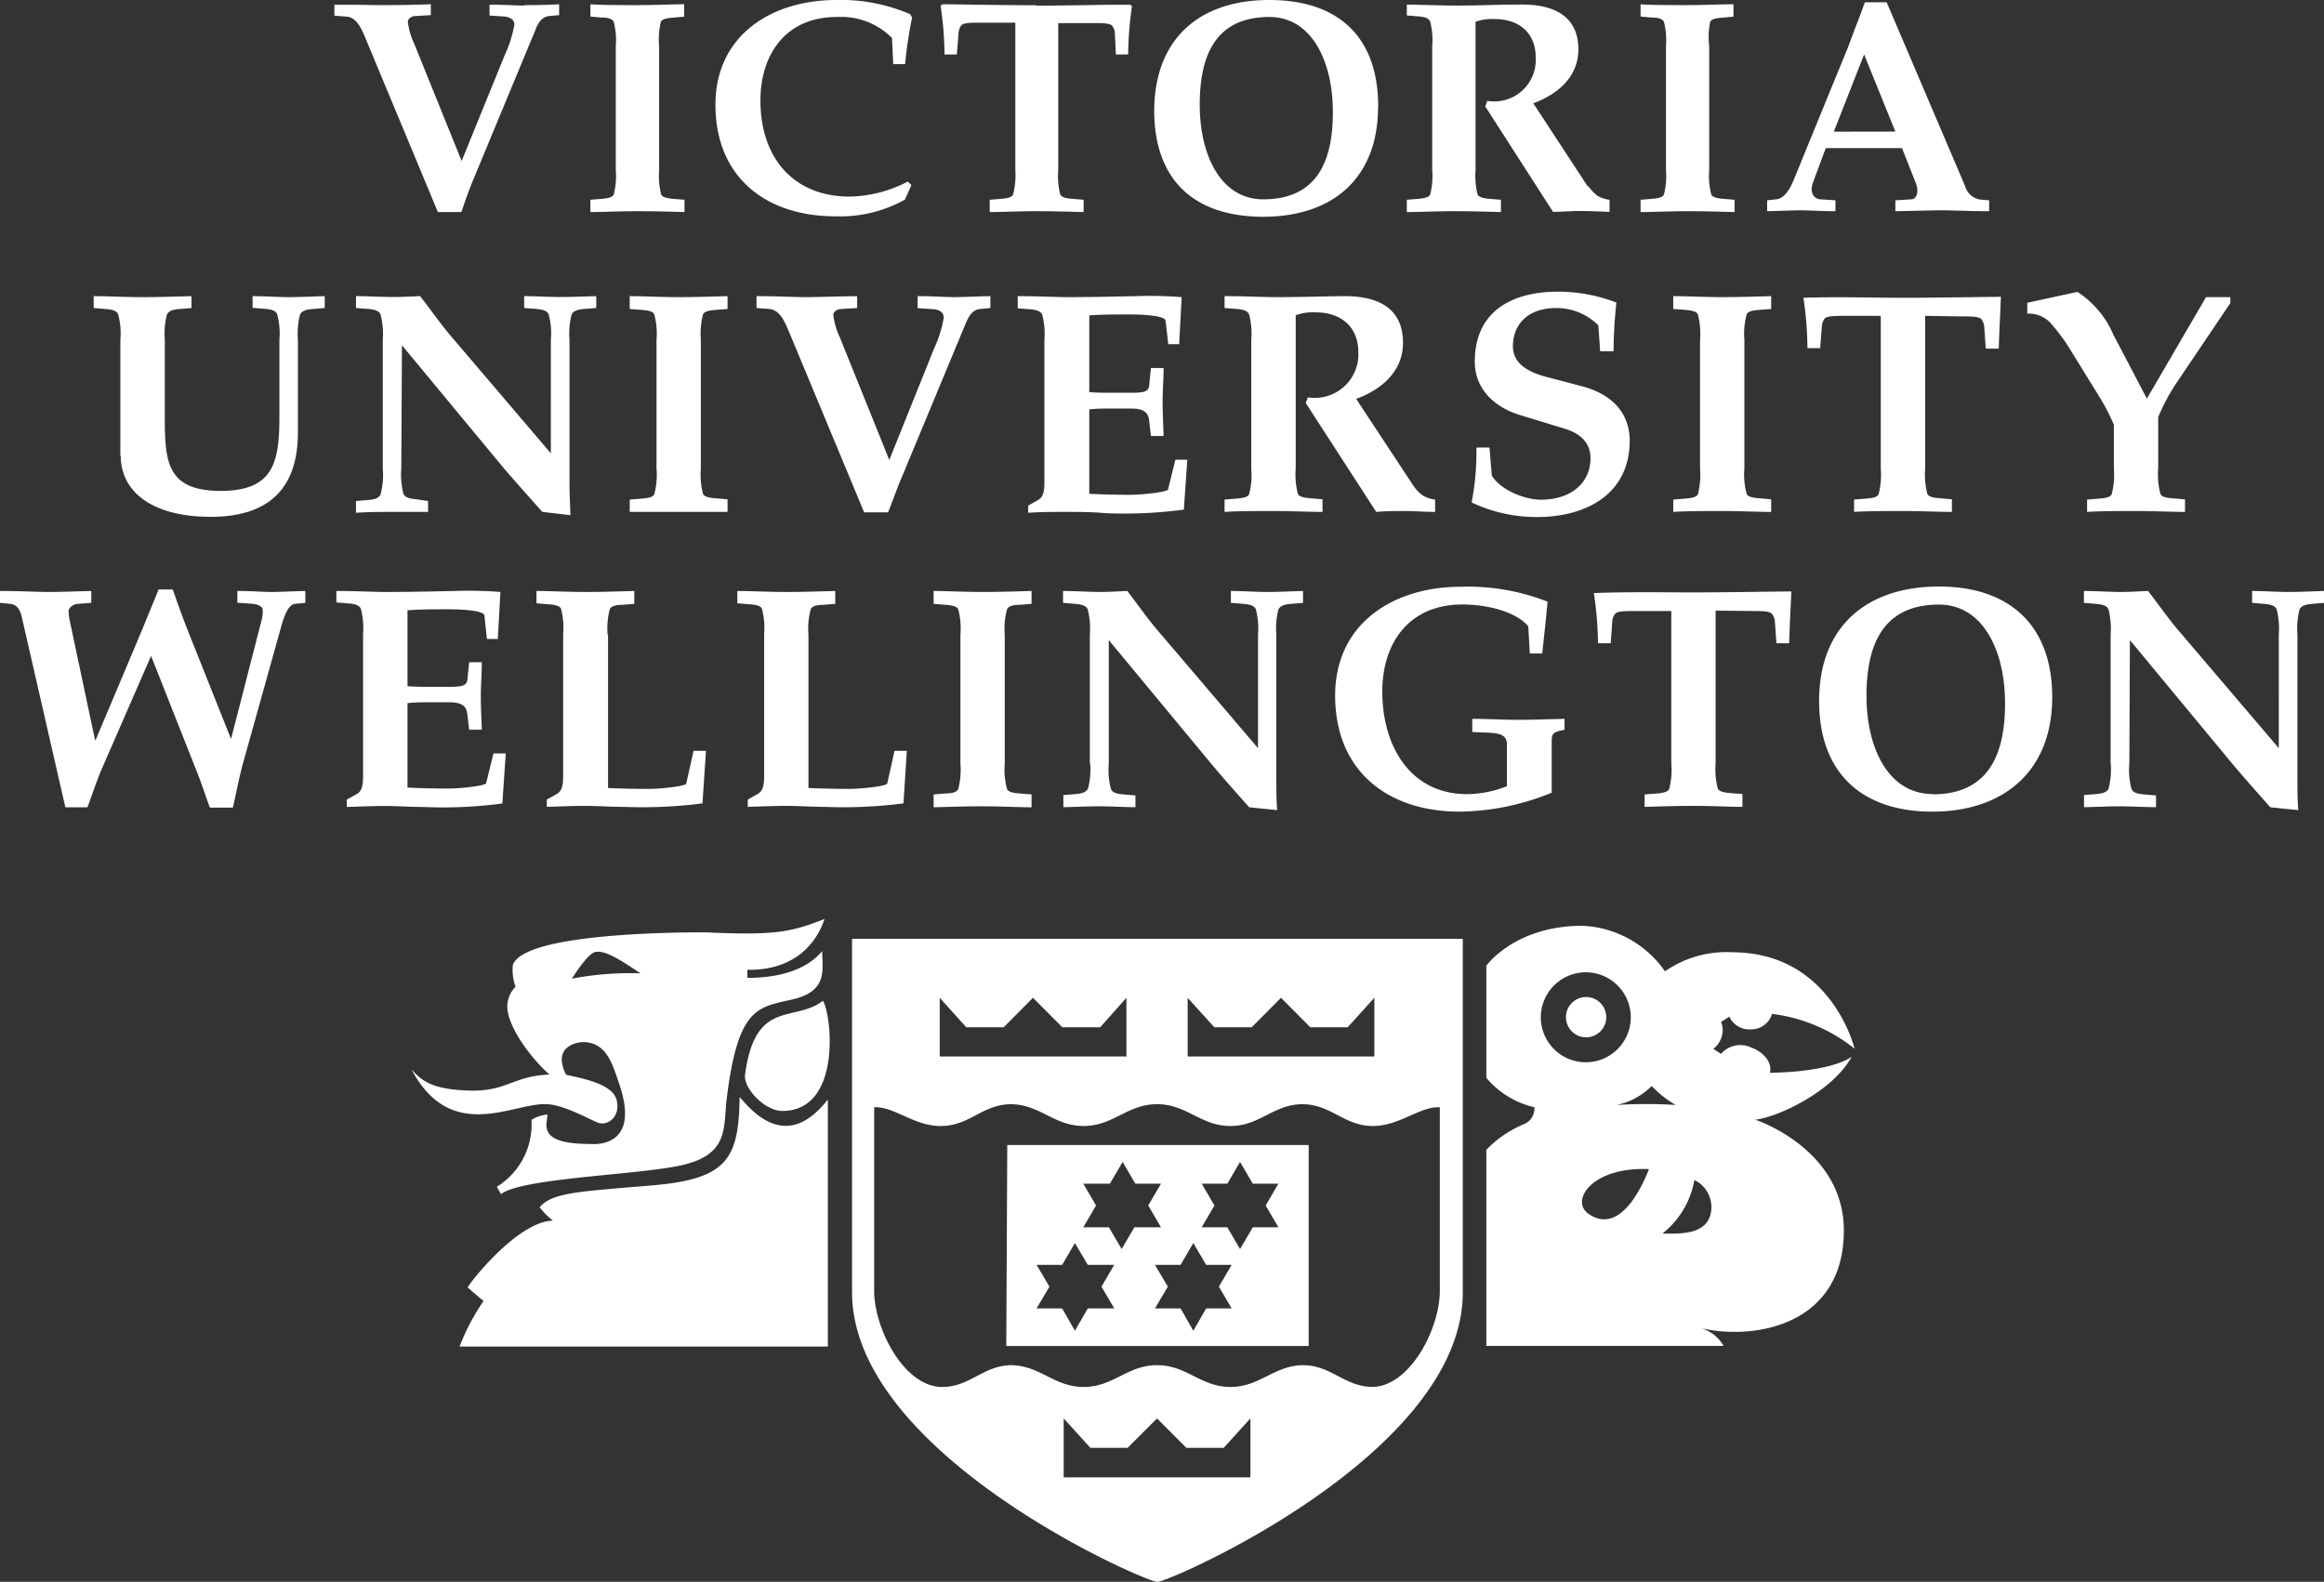 <svg data-name="Layer 1" xmlns="http://www.w3.org/2000/svg" viewBox="0 0 213.35 145.23"><rect x="0" y="0" width="213.35" height="145.23" fill="#333333" stroke="none"/><path d="M97.65 130.23v5.41h17.14v-5.41l-2.45 2.7h-3.43l-2.69-2.7-2.7 2.7h-3.42zM86.27 91.61V97h17.14v-5.39L101 94.32h-3.47l-2.7-2.71-2.69 2.71h-3.43zm22.76 0V97h17.14v-5.39l-2.45 2.71h-3.43l-2.69-2.71-2.69 2.71h-3.43zm-2.81 9.77c-2.74 0-4 2-6.74 2s-4-2-6.74-2c-2.56.06-3.69 1.93-6.24 2s-4.37-1.81-6.25-1.72v17c.1 3.57 2.84 8.68 6.23 8.68 2.56 0 3.7-1.9 6.26-2 2.74 0 4 2 6.74 2s4-2 6.74-2 4 2 6.74 2 4-2 6.74-2c2.55.06 3.68 1.92 6.24 2 3.39 0 6.15-5.11 6.24-8.68v-17c-1.87-.09-3.71 1.76-6.24 1.72s-3.69-1.91-6.24-2c-2.74-.06-4 2-6.74 2s-4-2-6.74-2m0 43.85c-1.11 0-28-11.71-28-26.59V86.2h56.07v32.44c0 14.88-26.94 26.59-28 26.59m-4-25.1l-1.17-2 1.17-2h-2.43l-1.18-2-1.17 2h-2.35l1.18 2-1.18 2h2.35l1.17 2.05 1.18-2.05zm15.07-7.45l-1.17-2 1.17-2h-2.35l-1.17-2-1.17 2h-2.35l1.17 2-1.17 2h2.35l1.17 2 1.17-2zm-10.78 0l-1.17-2 1.17-2h-2.35l-1.17-2-1.17 2h-2.44l1.17 2-1.17 2h2.35l1.17 2 1.17-2zm6.49 7.45l-1.17-2 1.17-2h-2.34l-1.18-2-1.17 2h-2.35l1.18 2-1.18 2h2.35l1.17 2.05 1.18-2.05zm-20.6-15h27.67v18.45H92.38zM71.81 102c-1.58 0-3.58-2.06-3.41-3.34.93-7 4.51-4.74 7.14-6.77.76 1 1.86 10.11-3.73 10.11m83.74 6.34a8 8 0 01-2.94 4.92c1.49 0 3.89.16 4.41-1.72a2.77 2.77 0 00-1.47-3.2m-4.16-1c-5.26-.24-7.3 2.92-5.54 4.12 3.34 2.29 5.51-4.2 5.54-4.12m.24-7.63a6.43 6.43 0 01-3.2 1.74 44.38 44.38 0 015.41 0 9.4 9.4 0 01-2.21-1.74m-10.18-6.29a4.13 4.13 0 104.13-4.15 4.14 4.14 0 00-4.13 4.15M158 96.76a2.32 2.32 0 012.73-.6c1.22.43 2 1.46 1.75 2.34 6.03-.12 7.52-1.5 7.52-1.5-1.76 3.27-6.91 5.61-8.86 5.8 2.76 1 8.15 4.1 8.13 10.19 0 8.9-8.6 10.15-13.44 8.87a3.55 3.55 0 012.4 1.71h-21.78v-18a10.22 10.22 0 013.53-2.39 1.54 1.54 0 00.88-1.52 8.16 8.16 0 01-4.41-2.7v-10.3s2.62-3.66 8.81-3.66a9.73 9.73 0 017.59 4.18 9.86 9.86 0 016.15-1.75c9.15 0 11.26 8.86 11.26 8.86a15 15 0 00-7.58-3.2 2 2 0 01-2 1.42 2 2 0 01-1.92-1.17l-.76.49a1.94 1.94 0 01.14.93 2.22 2.22 0 01-.85 1.54zm-14.24-3.37a1.85 1.85 0 111.85 1.85 1.85 1.85 0 01-1.85-1.85M76 101v22.63H42.19a20 20 0 012.2-4.18c-.84-.7-1.54-1.33-1.46-1.23-.08-.1 4.51-6.09 7.83-6.15a6.65 6.65 0 01-1.22-1.23c1.18-1.33 3.29-1.42 10.28-2s8-2.46 8.08-8.13c1.73 2.09 4.66 4.63 8.08.26M58.84 89.4c-2.24-1.54-3.37-2.13-4.16-2s-2.22 2.57-2.2 2.46a27.89 27.89 0 016.36-.49m-8.32 9.35c-1.6-1.36-3.64-4.06-3.92-5.91a2.58 2.58 0 01.73-2.21 4.55 4.55 0 01-.25-2c1-2.91 14.79-3 17.64-3 6.46.29 7.83 0 11-1.23-.08-.11-1.06 4.76-7.1 4.67a7.4 7.4 0 000 .74c2.38 0 5.22-.49 6.86-2.46 0 1.65.57 3.67-2.69 4.43s-5.1.63-6.13 9.59c-.2 2.53 0 4.75-4.16 5.66-4 .88-14.6 1.15-16.51 2.64l-.38-.68a6.72 6.72 0 003.18-6.14 3.24 3.24 0 011.47-.49c0 .84-1.07 2.71 3.92 2.7.1 0 4.69.55 2.7-5.41-.63-1.86-1.18-4-3.44-3.94 0 0-2.9.14-1.47 3 2 .43 4.34.93 4.66 2.4s-.86 2.32-1.72 2-3.21-1.71-4.89-1.71c-3.12 0-8.68 3.55-12.24-3.18 1 1.12 2 1.85 5.38 1.94s4-1.38 7.35-1.47M48.14.47c.81 0 1.83 0 3.19-.08v1l-.89.08c-.61.05-1 .5-1.3 1.31l-5.78 13.93c-.38.92-.69 1.84-1 2.76H40.2L33.56 3.53c-.33-.78-.78-1.92-1.72-2l-1.14-.09v-1c1.83-.02 3.3.03 4.3.03s2.47 0 4.55-.08v1l-1.39.08c-.42 0-.72.28-.72.53a6.55 6.55 0 00.58 2l4.36 10.78L46.36 5a10.8 10.8 0 00.86-2.74c0-.5-.47-.72-1-.75l-1.28-.08v-1c1.36 0 2.42.08 3.22.08M54.2.39v1.13l1 .09c.72 0 1 .16 1.14.38a6.71 6.71 0 01.19 2.26v11.36a6.71 6.71 0 01-.19 2.26c-.11.22-.42.33-1.14.39l-1 .08v1.13c1.14 0 2.67-.08 4.34-.08s3.16.05 4.3.08v-1.13l-1-.08c-.72-.06-1-.17-1.14-.39a7 7 0 01-.19-2.26V4.25A7 7 0 0160.67 2c.11-.22.42-.33 1.14-.38l1-.09V.39c-1.14 0-2.67.08-4.3.08s-3.2 0-4.34-.08m22.72 1.17a6.56 6.56 0 015 1.93l.11 2.4h1.09a39.27 39.27 0 01.64-4.27l-.16-.31A16 16 0 0076.78 0c-5.91 0-11.1 3.21-11.1 9.62 0 6.67 4.66 10.24 11 10.24a12.17 12.17 0 006.39-1.53l.6-1.33-.33-.33A12 12 0 0178 18.05c-5.25 0-8.19-3.68-8.19-8.79 0-4.41 2.44-7.7 7-7.7M95.12.48c-2.8 0-5.68-.06-8.6-.09l-.17.14A31.59 31.59 0 0186.71 5h1.13L88 3a1.27 1.27 0 01.25-.67c.2-.25 1-.25 1.72-.25h3.24v13.53a7 7 0 01-.21 2.26c-.11.22-.42.33-1.14.39l-1 .08v1.13c1.13 0 2.66-.08 4.32-.08s3.16.05 4.3.08v-1.13l-1-.08c-.73-.06-1-.17-1.14-.39a6.71 6.71 0 01-.19-2.26V2.12h3.24c.74 0 1.52 0 1.71.25a1.12 1.12 0 01.25.67l.09 1.96h1.13a31.73 31.73 0 01.35-4.43l-.16-.14c-2.92 0-5.81.09-8.64.09m31.39 9.28c0 6.59-4.19 10.1-10.55 10.1s-10-3.4-10-9.76C106 3.51 110.16 0 116.52 0s10 3.4 10 9.76m-4.16.51c0-4.61-1.92-8.71-5.83-8.71-5.17 0-6.39 3.88-6.39 8.06 0 4.61 1.92 8.68 5.83 8.68 5.17 0 6.39-3.85 6.39-8m23.4 6.82l-5-7.64c2.3-.83 4.14-2.48 4.14-4.93 0-3.32-2.61-4.19-5.44-4.13-1.89 0-3.75.09-5.64.09-1.42 0-2.83-.06-4.67-.09v1l1 .08c.72.05 1 .19 1.14.47a6.71 6.71 0 01.19 2.26v11.38a6.71 6.71 0 01-.19 2.26c-.11.22-.42.33-1.14.39l-1 .08v1.13c1.14 0 2.67-.08 4.34-.08s3.16.05 4.3.08v-1.13l-1-.08c-.72-.06-1-.17-1.14-.39a7 7 0 01-.19-2.26V2a4.34 4.34 0 011.77-.25c2.17 0 3.75 1.22 3.75 3.51a3.81 3.81 0 01-4.44 4l-.19.51 6.22 9.68c.83 0 1.66-.08 2.49-.08s1.81.05 2.7.08v-1.11a2.73 2.73 0 01-1.14-.39 4.36 4.36 0 01-.81-.86m4.8-16.7v1.13l1 .09c.73 0 1 .16 1.14.38a6.71 6.71 0 01.19 2.26v11.36a6.71 6.71 0 01-.19 2.26c-.11.22-.41.33-1.14.39l-1 .08v1.13c1.13 0 2.66-.08 4.33-.08s3.16.05 4.3.08v-1.13l-1-.08c-.72-.06-1-.17-1.14-.39a7 7 0 01-.19-2.26V4.25A7 7 0 01157 2c.12-.22.42-.33 1.14-.38l1-.09V.39c-1.14 0-2.67.08-4.3.08s-3.2 0-4.33-.08m32.1 18v1c-1.86 0-3.22-.08-4.3-.08s-2.48.05-4.31.08v-1l1.47-.09c.45 0 .75-.64.39-1.53l-1.25-3.17h-7l-1.16 3.12c-.39 1.06.16 1.55.66 1.58l1.39.09v1c-1.33 0-2.33-.08-3.14-.08s-1.8.05-3.13.08v-1l.83-.09c.72-.08 1.22-.86 1.56-1.67l5-12.21.72-1.92.44-1.14.42-1.15h2l7.2 16.87a1.71 1.71 0 001.6 1.26zM174 12.08L171.13 5l-2.78 7.09zM11.05 41.82V31.21a6.84 6.84 0 00-.2-2.35c-.14-.29-.43-.44-1.18-.49l-1.07-.09v-1.09c1.18 0 2.77.09 4.51.09s3.29-.06 4.47-.09v1.09l-1.06.09c-.76.05-1 .2-1.19.49a7.12 7.12 0 00-.2 2.35v7.19c0 4.09.26 6.67 5.14 6.67s5.38-2.67 5.38-6.88v-7a6.76 6.76 0 00-.21-2.35c-.14-.29-.43-.44-1.18-.49l-1.07-.09v-1.07c1.1 0 2.23.09 3.32.09s2.2-.06 3.3-.09v1.09l-1.07.09c-.76.05-1 .2-1.19.49a7.12 7.12 0 00-.2 2.35v8.47c0 5.3-2.8 7.77-8 7.77-5.46 0-8.27-2.35-8.27-5.63M35.14 43V31.21a7 7 0 00-.21-2.35c-.14-.29-.43-.44-1.18-.5l-1.07-.08v-1.09c1.15 0 2.31.08 3.47.08.81 0 1.62-.05 2.42-.08 1 1.29 1.94 2.65 3 3.87l9 10.56V31.21a6.84 6.84 0 00-.2-2.35c-.14-.29-.43-.44-1.18-.5l-1.07-.08v-1.09c1.1 0 2.22.08 3.32.08s2.2-.05 3.3-.08v1.09l-1.07.08c-.75.06-1 .21-1.19.5a7.12 7.12 0 00-.2 2.35v13.17c0 1 .06 2.06.09 2.92l-2.58-.3c-1.19-1.33-2.4-2.69-3.53-4L36.9 31.7 36.84 43a7.12 7.12 0 00.2 2.35c.15.29.44.43 1.19.49l1.07.16v1H36c-1.1 0-2.22 0-3.32.08V46l1.07-.09c.75-.06 1-.2 1.18-.49a7 7 0 00.21-2.42m29.2-11.8V43a7.12 7.12 0 00.2 2.35c.12.23.44.35 1.19.4l1.06.09V47h-8.98v-1.13l1.07-.09c.75-.05 1.07-.17 1.18-.4a6.76 6.76 0 00.21-2.38V31.2a6.72 6.72 0 00-.21-2.34c-.11-.24-.43-.35-1.18-.41l-1.07-.08v-1.18c1.18 0 2.77.09 4.51.09s3.29-.06 4.47-.09v1.18l-1.06.08c-.75.06-1.07.17-1.19.41a7.08 7.08 0 00-.2 2.34m12.77-.2l4.53 11.23L85.75 32a11 11 0 00.89-2.84c0-.53-.49-.76-1.07-.78l-1.33-.09v-1.1c1.42 0 2.52.09 3.35.09s1.91-.06 3.33-.09v1.09l-.93.09c-.63.05-1 .52-1.35 1.36l-6 14.44c-.41 1-.73 1.92-1.11 2.87h-2.2l-6.9-16.59c-.35-.81-.81-2-1.8-2.08l-1.18-.09v-1.09c1.91 0 3.38.09 4.51.09s2.57-.06 4.73-.09v1.09l-1.44.09c-.43 0-.75.28-.75.54a6.66 6.66 0 00.61 2.09M100 29v7c.66.06 1.3.06 1.94.06h1.9c1 0 1.59-.06 1.65-.61l.17-1.66h1.16c0 1.05-.09 2.06-.09 3.11s.06 2.09.09 3.13h-1.16l-.17-1.45c-.09-.81-.64-1.07-1.65-1.07h-1.9c-.64 0-1.28 0-1.94.08v7.75c1.21.06 2.46.09 3.7.09s3.47-.26 3.53-.49l.67-2.73h1.1l-.32 4.58a40.88 40.88 0 01-7.27.32C100.22 47 99 47 97.85 47s-2.4 0-3.46.08v-.66l.92-.52c.46-.27.57-.76.57-1.66v-13a7.08 7.08 0 00-.2-2.35c-.14-.29-.43-.44-1.18-.5l-1.07-.08v-1.12c1.91 0 3.38.09 4.51.09 2.71 0 4.68-.06 6.33-.09a37.84 37.84 0 014.21.09l-.23 4.32h-1l-.25-2.17c-.06-.44-2-.56-3.32-.56s-2.49 0-3.7.09M114.87 43V31.21a6.84 6.84 0 00-.2-2.35c-.14-.29-.43-.44-1.18-.5l-1.07-.08v-1.09c1.91 0 3.38.09 4.85.09 2 0 3.9-.06 5.87-.09 3-.06 5.66.84 5.66 4.29 0 2.56-1.9 4.27-4.3 5.14l5.23 7.94a4.13 4.13 0 00.83.9 3 3 0 001.19.41V47c-.92 0-1.88-.08-2.81-.08s-1.73 0-2.6.08l-6.47-10 .2-.52a4 4 0 004.63-4.14c0-2.38-1.65-3.66-3.9-3.66a4.72 4.72 0 00-1.85.26V43a7.12 7.12 0 00.2 2.35c.12.23.43.34 1.19.4l1.07.09V47c-1.19 0-2.78-.08-4.48-.08s-3.33 0-4.51.08v-1.13l1.07-.09c.75-.06 1.07-.17 1.18-.4a6.84 6.84 0 00.2-2.35m20.71-1.94h1.16l.21 2.56c.78 1.33 3 2.23 4.53 2.23 2.45 0 4.53-1.3 4.53-3.83 0-1.25-.75-2.21-2.4-2.7l-4-1.22c-2.43-.72-4.22-2.43-4.22-4.93 0-4.64 3.44-6.42 7.63-6.42a14.77 14.77 0 015.37 1 43.61 43.61 0 00-.26 4.47h-1.23l-.17-2.38a5.43 5.43 0 00-3.84-1.59c-2.69 0-4 1.56-4 3.51 0 1.3.93 2.26 3.06 2.81l3.3.87c2.65.7 4.36 2.38 4.36 5 0 4.94-4.08 7-8.46 7a13.88 13.88 0 01-6.05-1.34 24.65 24.65 0 00.44-5m24.6-9.93V43a6.76 6.76 0 00.21 2.35c.11.23.43.35 1.18.4l1.07.09V47c-1.18 0-2.78-.08-4.48-.08s-3.32 0-4.51.08v-1.13l1.07-.09c.75-.05 1.07-.17 1.19-.4a7.12 7.12 0 00.2-2.35V31.2a7.08 7.08 0 00-.2-2.34c-.12-.24-.44-.35-1.19-.41l-1.07-.08v-1.18c1.19 0 2.78.09 4.51.09s3.3-.06 4.48-.09v1.18l-1.07.08c-.75.06-1.07.17-1.18.41a6.72 6.72 0 00-.21 2.34m16.6-2.2v14a6.84 6.84 0 00.2 2.35c.11.23.43.35 1.18.4l1.07.09V47c-1.18 0-2.77-.08-4.48-.08s-3.31 0-4.5.08v-1.13l1.07-.09c.75-.05 1.07-.17 1.18-.4a7.12 7.12 0 00.2-2.35V29h-3.37c-.78 0-1.59 0-1.79.26a1.39 1.39 0 00-.25.7l-.15 2h-1.17a32.61 32.61 0 00-.37-4.62c3.21-.11 6.21 0 9.13 0s5.94-.06 9-.09c-.06 1.54-.14 2.87-.2 4.76h-1.19l-.14-2a1.39 1.39 0 00-.26-.7c-.21-.26-1-.26-1.79-.26zm20.35 7.6l5.43-9.32h2.23v.55l-5.09 7.55a18.77 18.77 0 00-1.53 2.91V43a6.82 6.82 0 00.21 2.36c.11.23.43.35 1.18.4l1.07.09V47c-1.19 0-2.78-.08-4.48-.08s-3.32 0-4.51.08v-1.13l1.07-.09c.75-.05 1.07-.17 1.19-.4a7.19 7.19 0 00.2-2.36V39a18.82 18.82 0 00-1.27-2.47l-2.92-4.73a17.08 17.08 0 00-1.5-2 2.7 2.7 0 00-2.26-1v-1l4.6-1a8.74 8.74 0 013.29 3.9zM178 53.85c-6.62 0-11 3.66-11 10.51 0 6.62 3.93 10.16 10.4 10.16s11-3.66 11-10.5c0-6.62-3.93-10.17-10.4-10.17m-.58 19.05c-4.07 0-6.07-4.24-6.07-9 0-4.36 1.28-8.39 6.65-8.39 4.07 0 6.07 4.27 6.07 9.06 0 4.35-1.28 8.36-6.65 8.36m16.34-2.83V58.28a7.12 7.12 0 00-.2-2.35c-.15-.29-.43-.43-1.18-.49l-1.07-.09v-1.09c1.15 0 2.31.09 3.46.09.81 0 1.62-.06 2.43-.09 1 1.29 1.94 2.66 3 3.87l9 10.56V58.28a7.12 7.12 0 00-.2-2.35c-.14-.29-.44-.43-1.18-.49l-1.07-.09v-1.09c1.09 0 2.22.09 3.32.09s2.2-.06 3.29-.09v1.09l-1.06.09c-.76.06-1 .2-1.19.49a7.12 7.12 0 00-.2 2.35v13.17c0 1 0 2.06.08 2.93l-2.57-.26c-1.18-1.34-2.4-2.7-3.53-4.05l-9.36-11.3-.05 11.33a6.84 6.84 0 00.2 2.35c.14.29.44.43 1.18.49l1.07.09v1.08c-1.09 0-2.19-.08-3.29-.08s-2.23.06-3.32.08V73l1.07-.09c.75-.06 1-.2 1.18-.49a7.12 7.12 0 00.2-2.35M8.78 67.94l4.31-10.22 1.47-3.6h1.3c.46 1.33.92 2.61 1.42 3.87l3.93 9.86L24 57a3.46 3.46 0 00.12-1c0-.34-.52-.54-1-.57l-1.33-.09v-1.08c1.3 0 2.31.09 3.13.09s1.79-.06 3.11-.09v1.09l-.95.09c-.52.06-.89.78-1.24 2L22.33 70c-.38 1.36-.63 2.76-.95 4.15h-2.11c-.38-1-.69-2-1.1-3.05l-4.3-10.88-4.48 10.27c-.52 1.19-.9 2.41-1.36 3.63H6L2 56.65c-.2-.84-.54-1.15-1.07-1.21L0 55.35v-1.09c1.9 0 3.38.09 4.51.09s2.57-.06 3.87-.09v1.09l-1.22.09c-.37 0-.86.34-.86.66a3.91 3.91 0 00.09.82l2.33 11zM37.41 56v7c.66.06 1.3.06 1.93.06h1.91c1 0 1.59-.06 1.65-.61l.17-1.65h1.16c0 1-.09 2.05-.09 3.1s.06 2.1.09 3.1h-1.16l-.17-1.45c-.09-.81-.64-1.07-1.65-1.07h-1.91c-.63 0-1.27 0-1.93.08v7.75c1.21.06 2.45.09 3.7.09s3.46-.26 3.52-.49l.67-2.73h1.13l-.31 4.59a40.88 40.88 0 01-7.27.32c-1.18 0-2.37-.09-3.55-.09s-2.4.06-3.47.09v-.67l.93-.52c.46-.27.57-.76.57-1.66v-13a7.12 7.12 0 00-.2-2.35c-.15-.29-.44-.44-1.18-.49l-1.07-.09v-1.05c1.91 0 3.37.09 4.51.09 2.71 0 4.67-.06 6.32-.09a38.21 38.21 0 014.23.09l-.24 4.32h-1l-.23-2.17c-.06-.44-2-.56-3.32-.56s-2.49 0-3.7.09m18.37 2.25v14.07c1.21.05 2.45.08 3.7.08s3.48-.26 3.48-.49l.67-3h1.14l-.32 4.82a42.85 42.85 0 01-7.27.32c-1.18 0-2.37-.09-3.55-.09s-2.4.06-3.47.09v-.67l.93-.52c.45-.27.57-.76.57-1.66v-13a6.84 6.84 0 00-.2-2.35c-.12-.23-.43-.35-1.18-.4l-1.07-.09v-1.13c1.18 0 2.77.09 4.51.09s3.29-.06 4.47-.09v1.18l-1.07.09c-.75 0-1.07.17-1.18.4a7.12 7.12 0 00-.2 2.35m18.44 0v14.07c1.22.05 2.46.08 3.7.08s3.47-.26 3.53-.49l.67-3h1.13l-.31 4.82a42.85 42.85 0 01-7.27.32c-1.19 0-2.37-.09-3.55-.09s-2.4.06-3.47.09v-.67l.92-.52c.46-.27.58-.76.58-1.66v-13a6.76 6.76 0 00-.21-2.35c-.1-.23-.42-.35-1.18-.4l-1.07-.09v-1.13c1.19 0 2.78.09 4.51.09s3.3-.06 4.48-.09v1.18l-1.07.09c-.75 0-1.07.17-1.18.4a6.76 6.76 0 00-.21 2.35m18.02 0V70.1a6.76 6.76 0 00.21 2.35c.11.23.43.35 1.18.4l1.07.09v1.18c-1.19 0-2.77-.09-4.48-.09s-3.32.06-4.51.09v-1.18l1.07-.09c.76 0 1.07-.17 1.19-.4a7.12 7.12 0 00.2-2.35V58.28a7.12 7.12 0 00-.2-2.35c-.12-.23-.43-.35-1.19-.4l-1.07-.09v-1.18c1.19 0 2.78.09 4.51.09s3.29-.06 4.48-.09v1.18l-1.07.09c-.75 0-1.07.17-1.18.4a6.76 6.76 0 00-.21 2.35m7.81 11.82V58.28a7.12 7.12 0 00-.2-2.35c-.15-.29-.44-.43-1.19-.49l-1.07-.09v-1.09c1.16 0 2.31.09 3.47.09.81 0 1.62-.06 2.43-.09 1 1.29 1.93 2.66 3 3.87l9 10.56V58.28a7.12 7.12 0 00-.2-2.35c-.14-.29-.44-.43-1.19-.49l-1.1-.09v-1.09c1.1 0 2.23.09 3.33.09s2.19-.06 3.29-.09v1.09l-1.06.09c-.76.06-1 .2-1.19.49a7.12 7.12 0 00-.2 2.35v13.17c0 1 0 2.06.08 2.93l-2.57-.26c-1.19-1.34-2.4-2.7-3.53-4.05l-9.36-11.3V70.1a6.84 6.84 0 00.2 2.35c.14.29.43.43 1.18.49l1.07.09v1.08c-1.1 0-2.2-.08-3.3-.08s-2.22.06-3.32.08V73l1.07-.09c.75-.06 1-.2 1.19-.49a7.12 7.12 0 00.2-2.35m42.37-2.02v4.73a22.9 22.9 0 01-8.45 1.74c-6.58 0-11.43-3.71-11.43-10.65 0-6.68 5.4-10 11.55-10a20.09 20.09 0 017.95 1.37c-.12 1.36-.35 3.51-.49 4.76h-1.14l-.14-2.5c-1.13-1.33-3.7-2-6.06-2-4.8 0-7.34 3.43-7.34 8 0 5 2.57 9.41 7.77 9.41a10 10 0 003.67-.73v-3.84c0-.9-.72-1-1.64-1.07l-1.54-.06V66c1.42 0 2.83.09 4.25.09s2.8-.06 4.22-.09v1c-1 .2-1.18.32-1.18 1m15.05-11.94v14a7.12 7.12 0 00.2 2.35c.12.23.44.35 1.19.41l1.07.08v1.18c-1.18 0-2.77-.09-4.48-.09s-3.32.06-4.5.09v-1.14l1.07-.08c.75-.06 1.07-.18 1.18-.41a6.84 6.84 0 00.2-2.35v-14h-3.37c-.78 0-1.59 0-1.79.26a1.3 1.3 0 00-.26.7l-.14 2h-1.17a32.32 32.32 0 00-.38-4.61c3.22-.12 6.22-.06 9.13-.06s6-.06 9-.09c-.06 1.54-.15 2.88-.2 4.76h-1.17l-.14-2a1.38 1.38 0 00-.27-.7c-.2-.26-1-.26-1.78-.26z" fill="#fff"/></svg>